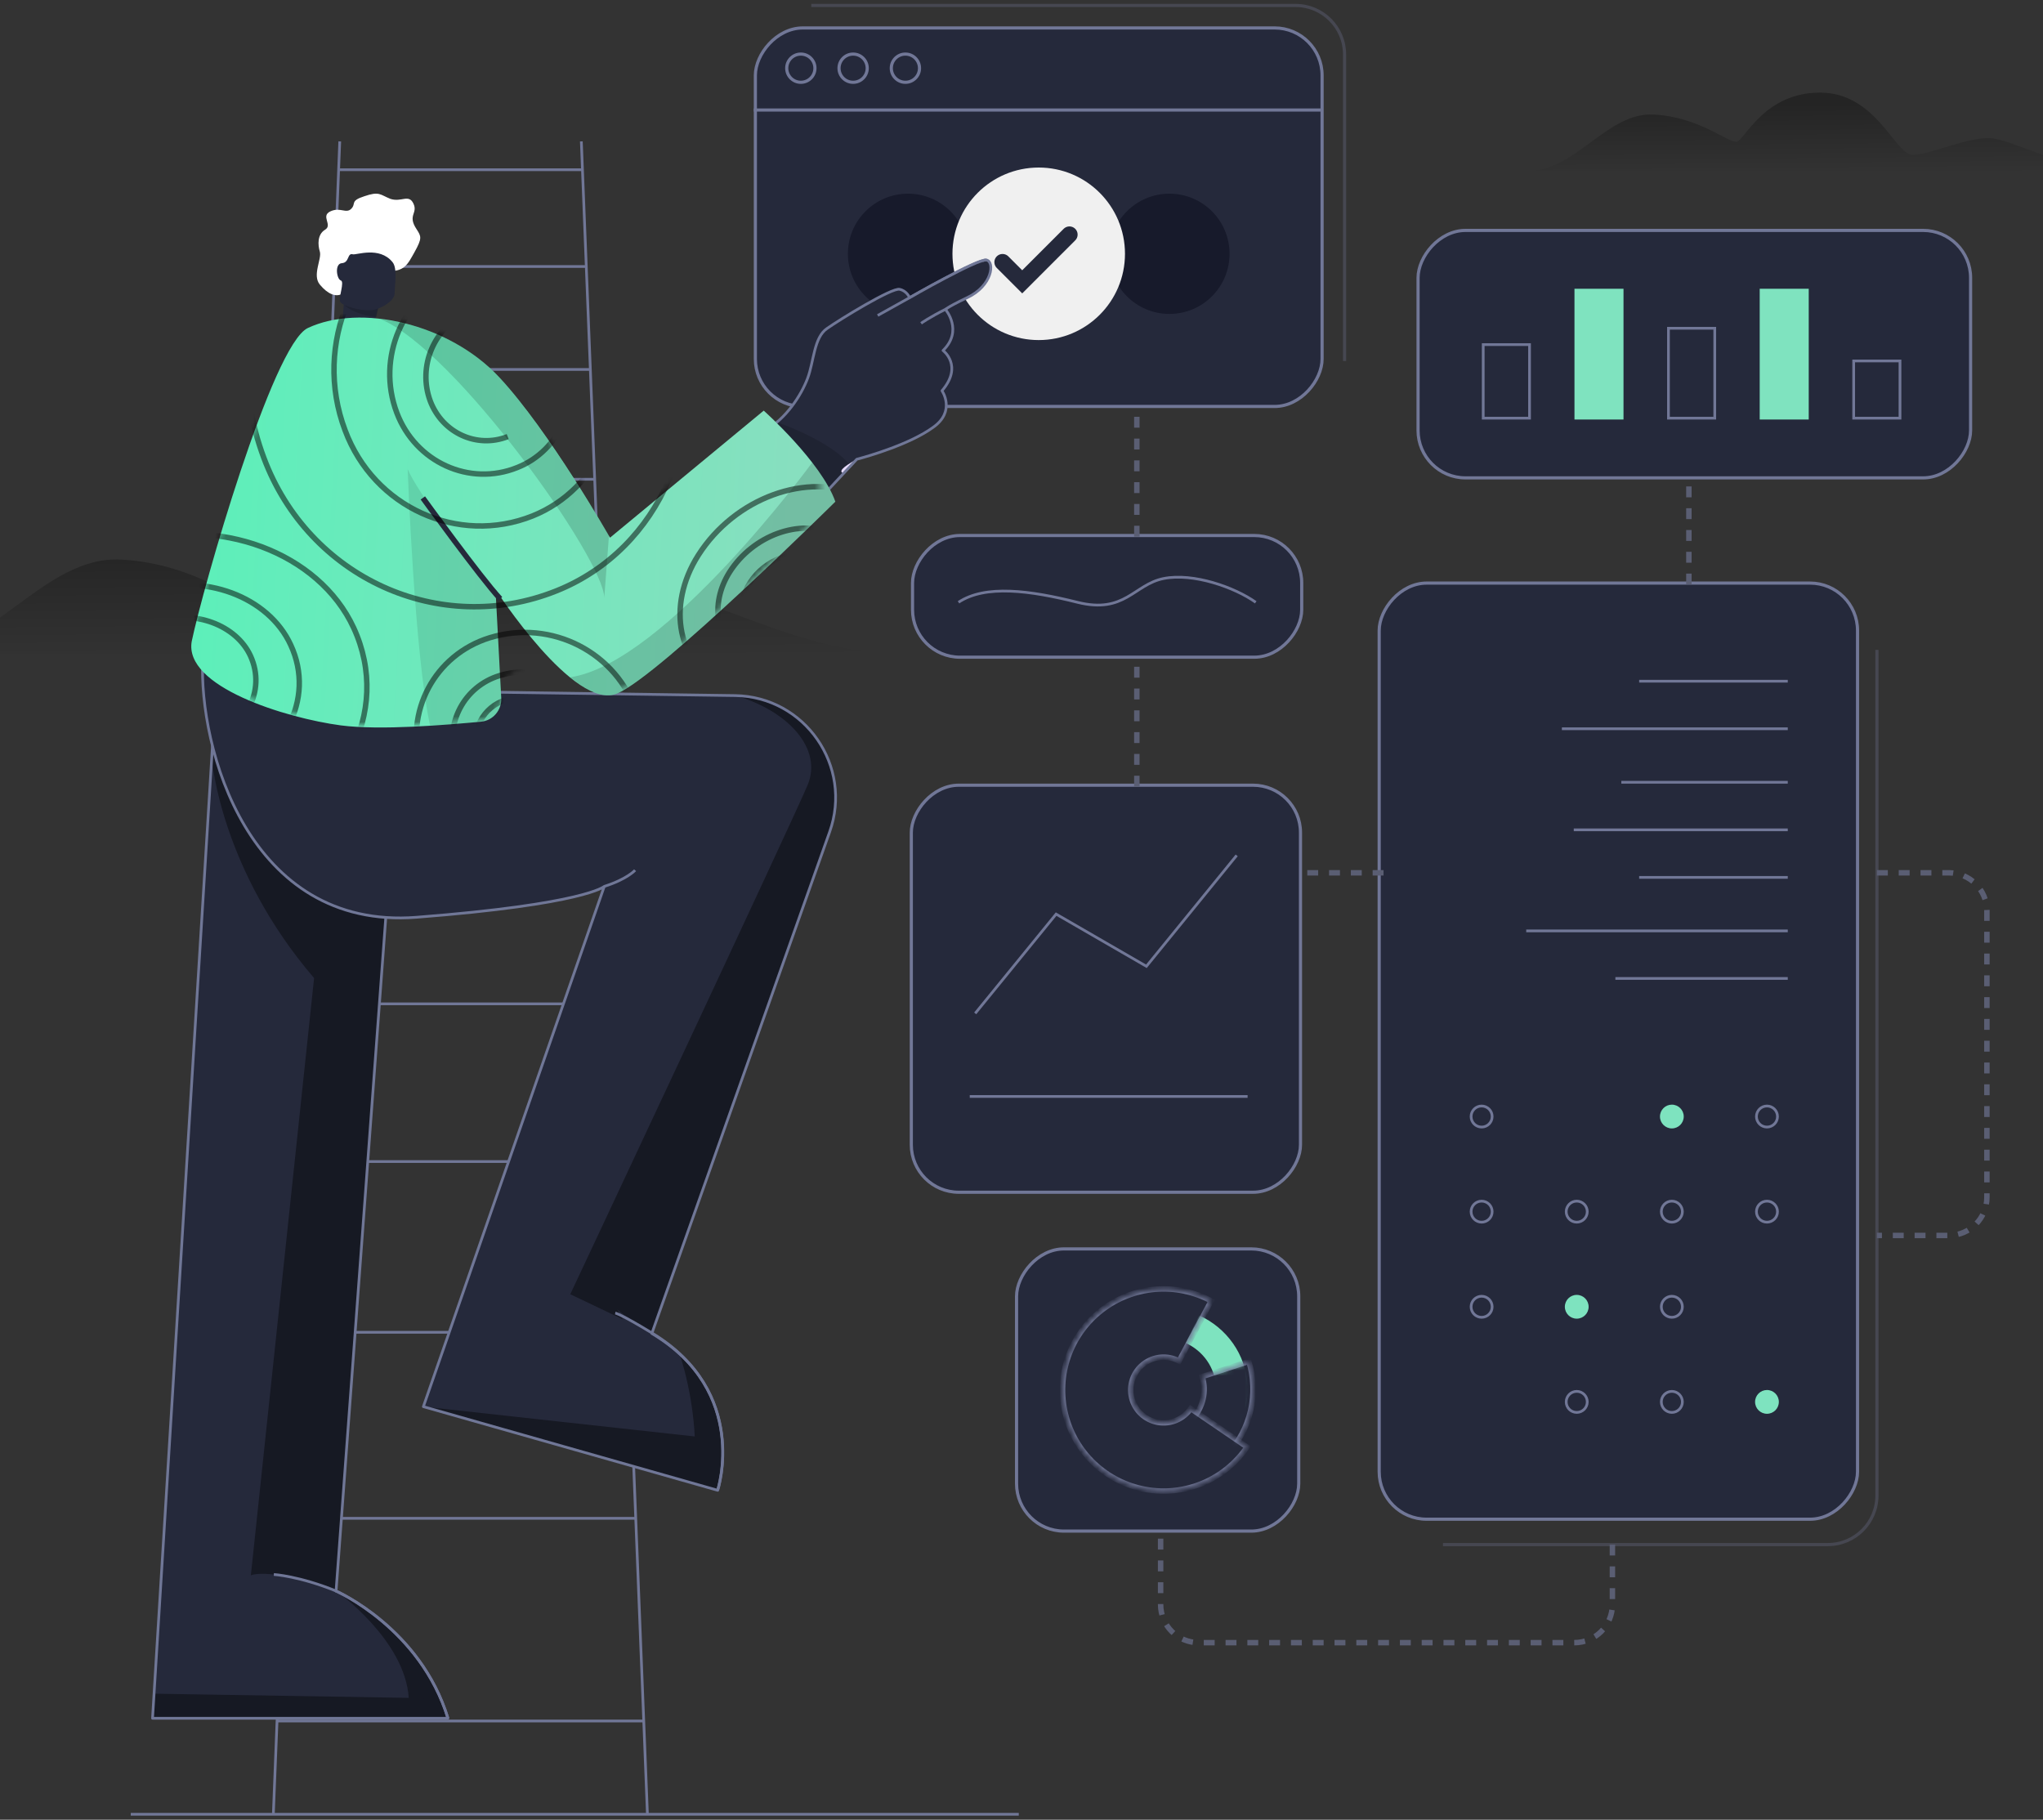 <svg width="375" height="334" viewBox="0 0 375 334" fill="none" xmlns="http://www.w3.org/2000/svg">
<rect x="0" y="0" width="375" height="334" fill="#333333" stroke="none"/>
<path opacity="0.3" d="M125.179 109.936C132.251 110.289 147.909 119.991 165.334 119.991H-16.247C-1.599 119.991 7.998 101.998 22.14 102.703C36.283 103.409 45.122 111.524 47.648 110.995C50.173 110.465 55.982 96 73.155 96C90.328 96 96.137 115.052 101.44 115.052C106.744 115.052 118.108 109.583 125.179 109.936Z" fill="url(#paint0_linear_30_199)"/>
<path opacity="0.3" d="M148.916 1H237.801C242.772 1 246.801 5.029 246.801 10V66.257" stroke="#717797" stroke-width="0.58"/>
<rect x="-0.29" y="0.29" width="104.022" height="69.475" rx="8.71" transform="matrix(-1 0 0 1 242.383 4.839)" fill="#25293B" stroke="#717797" stroke-width="0.58"/>
<circle cx="214.653" cy="46.584" r="11.036" fill="#171A2B"/>
<circle cx="166.67" cy="46.584" r="11.036" fill="#171A2B"/>
<path d="M242.44 20.193H138.36" stroke="#717797" stroke-width="0.58"/>
<circle cx="190.661" cy="46.584" r="15.834" fill="#F0F0F0"/>
<path d="M184.021 48.116L187.633 51.728L196.301 43.059" stroke="#25293B" stroke-width="3" stroke-linecap="round"/>
<circle cx="146.997" cy="12.516" r="2.589" fill="#25293B" stroke="#717797" stroke-width="0.58"/>
<circle cx="156.594" cy="12.516" r="2.589" fill="#25293B" stroke="#717797" stroke-width="0.58"/>
<circle cx="166.19" cy="12.516" r="2.589" fill="#25293B" stroke="#717797" stroke-width="0.58"/>
<path d="M118.839 333.04L106.707 25.951" stroke="#717797" stroke-width="0.5" stroke-miterlimit="10"/>
<path d="M50.172 333.04L62.363 25.951" stroke="#717797" stroke-width="0.5" stroke-miterlimit="10"/>
<path d="M118.181 315.877H50.829" stroke="#717797" stroke-width="0.5" stroke-miterlimit="10"/>
<path d="M116.687 278.679H52.323" stroke="#717797" stroke-width="0.5" stroke-miterlimit="10"/>
<path d="M115.372 244.532H53.698" stroke="#717797" stroke-width="0.5" stroke-miterlimit="10"/>
<path d="M114.117 213.195H54.893" stroke="#717797" stroke-width="0.5" stroke-miterlimit="10"/>
<path d="M112.982 184.25H56.088" stroke="#717797" stroke-width="0.5" stroke-miterlimit="10"/>
<path d="M111.906 157.518H57.104" stroke="#717797" stroke-width="0.5" stroke-miterlimit="10"/>
<path d="M110.89 132.64H58.12" stroke="#717797" stroke-width="0.5" stroke-miterlimit="10"/>
<path d="M109.994 109.556H59.017" stroke="#717797" stroke-width="0.5" stroke-miterlimit="10"/>
<path d="M109.157 87.967H59.853" stroke="#717797" stroke-width="0.5" stroke-miterlimit="10"/>
<path d="M108.321 67.813H60.69" stroke="#717797" stroke-width="0.5" stroke-miterlimit="10"/>
<path d="M107.603 48.916H61.407" stroke="#717797" stroke-width="0.5" stroke-miterlimit="10"/>
<path d="M106.886 31.154H62.124" stroke="#717797" stroke-width="0.5" stroke-miterlimit="10"/>
<path opacity="0.3" d="M365.308 25.362C369.55 25.573 378.945 31.395 389.401 31.395H280.452C289.241 31.395 294.999 20.599 303.484 21.022C311.97 21.445 317.273 26.314 318.789 25.997C320.304 25.679 323.789 17 334.093 17C344.397 17 347.882 28.431 351.064 28.431C354.246 28.431 361.065 25.15 365.308 25.362Z" fill="url(#paint1_linear_30_199)"/>
<path d="M82.221 315.377H28L39.132 134.77L70.801 168.55L61.684 292.057C61.78 292.057 77.134 298.871 82.221 315.377Z" fill="#25293B"/>
<path fill-rule="evenodd" clip-rule="evenodd" d="M38.94 139.664L39.036 137.649L43.355 139.184L70.897 168.55L70.89 168.639L70.897 168.646L70.024 180.459L69.265 190.814C69.263 190.812 69.261 190.811 69.259 190.809L61.78 292.057C50.415 287.76 46.083 288.974 46.042 289.175L57.652 179.521C40.563 159.607 38.94 139.664 38.94 139.664Z" fill="black" fill-opacity="0.4"/>
<path d="M82.22 315.377C77.23 298.871 61.78 292.057 61.78 292.057C54.966 289.274 50.264 288.986 50.264 288.986" fill="#25293B"/>
<path d="M61.78 292.057C61.78 292.057 74.351 300.982 75.023 311.634L28.384 310.867L28.096 315.377H82.22C77.134 298.871 61.78 292.057 61.78 292.057Z" fill="black" fill-opacity="0.4"/>
<path d="M82.22 315.377C77.23 298.871 61.78 292.057 61.78 292.057C54.966 289.274 50.264 288.986 50.264 288.986" stroke="#707797" stroke-width="0.5" stroke-miterlimit="10" stroke-linejoin="round"/>
<path d="M82.221 315.377H28L39.132 134.77L70.801 168.55L61.684 292.057C61.78 292.057 77.134 298.871 82.221 315.377Z" stroke="#707797" stroke-width="0.5" stroke-miterlimit="10" stroke-linejoin="round"/>
<path d="M37.213 121.047C36.445 137.169 45.562 170.757 76.463 168.358C107.363 165.959 110.914 162.696 110.914 162.696L77.71 258.181L131.739 273.536C131.739 273.536 137.688 255.494 119.647 244.746L152.275 152.715C156.594 140.624 147.765 127.86 134.905 127.668L87.115 126.997L37.213 121.047Z" fill="#25293B"/>
<path d="M148.245 144.079C145.462 150.7 104.676 237.549 104.676 237.549L119.743 244.746L152.371 152.715C156.69 140.624 147.861 127.86 135.001 127.669C144.694 130.452 151.028 137.457 148.245 144.079Z" fill="black" fill-opacity="0.4"/>
<path d="M110.914 162.696C115.137 161.352 116.576 159.721 116.576 159.721L110.914 162.696Z" fill="#25293B"/>
<path d="M110.914 162.696C115.137 161.352 116.576 159.721 116.576 159.721" stroke="#707797" stroke-width="0.5" stroke-miterlimit="10" stroke-linejoin="round"/>
<path d="M131.739 273.44C131.739 273.44 137.593 255.494 119.647 244.65C113.985 241.196 113.313 240.332 113.313 240.332" fill="#25293B"/>
<path d="M124.733 248.489C127.324 256.358 127.516 263.652 127.516 263.652L77.71 258.182L131.739 273.536C131.739 273.44 136.441 259.237 124.733 248.489Z" fill="black" fill-opacity="0.4"/>
<path d="M131.739 273.44C131.739 273.44 137.593 255.494 119.647 244.65C113.985 241.196 112.929 241.004 112.929 241.004" stroke="#707797" stroke-width="0.5" stroke-miterlimit="10" stroke-linejoin="round"/>
<path d="M37.213 121.047C36.445 137.169 45.562 170.757 76.463 168.358C107.363 165.959 110.914 162.696 110.914 162.696L77.71 258.181L131.739 273.536C131.739 273.536 137.688 255.494 119.647 244.746L152.275 152.715C156.594 140.624 147.765 127.86 134.905 127.668L87.115 126.997L37.213 121.047Z" stroke="#707797" stroke-width="0.5" stroke-miterlimit="10" stroke-linejoin="round"/>
<path d="M140.28 79.11C144.31 76.903 147.093 72.488 148.245 69.418C149.396 66.347 149.396 61.932 151.795 60.301C154.099 58.669 163.791 52.72 165.135 53.103C166.478 53.391 166.958 54.639 166.958 54.639C166.958 54.639 179.529 47.441 181.065 47.729C182.6 48.017 182.216 52.432 177.514 54.639C173.292 56.654 173.58 56.846 173.58 56.846C173.58 56.846 176.842 60.685 173.1 64.331C173.1 64.331 176.842 67.114 172.908 71.721C172.908 71.721 175.499 75.463 171.276 78.438C167.054 81.509 159.473 83.716 157.265 84.292L150.644 91.394L140.28 79.11Z" fill="#25293B"/>
<path d="M156.114 85.54C152.755 80.933 142.583 77.478 142.583 77.478L139.372 80L150.74 91.297L156.114 85.54Z" fill="black" fill-opacity="0.15"/>
<path d="M154.866 86.883L157.265 84.292C154.482 85.828 153.907 86.595 154.866 86.883Z" fill="#E8DCFF"/>
<path d="M140.28 79.11C144.31 76.903 147.093 72.488 148.245 69.418C149.396 66.347 149.396 61.932 151.795 60.301C154.099 58.669 163.791 52.72 165.135 53.103C166.478 53.391 166.958 54.639 166.958 54.639C166.958 54.639 179.529 47.441 181.065 47.729C182.6 48.017 182.216 52.432 177.514 54.639C173.292 56.654 173.58 56.846 173.58 56.846C173.58 56.846 176.842 60.685 173.1 64.331C173.1 64.331 176.842 67.114 172.908 71.721C172.908 71.721 175.499 75.463 171.276 78.438C167.054 81.509 159.473 83.716 157.265 84.292L150.644 91.394L140.28 79.11Z" stroke="#707797" stroke-width="0.5" stroke-miterlimit="10" stroke-linejoin="round"/>
<path d="M173.771 56.654C170.509 58.285 169.069 59.341 169.069 59.341L173.771 56.654Z" fill="#25293B"/>
<path d="M173.771 56.654C170.509 58.285 169.069 59.341 169.069 59.341" stroke="#707797" stroke-width="0.5" stroke-miterlimit="10" stroke-linejoin="round"/>
<path d="M181.065 47.729C179.529 47.441 166.958 54.639 166.958 54.639L161.104 57.902" fill="#25293B"/>
<path d="M181.065 47.729C179.529 47.441 166.958 54.639 166.958 54.639L161.104 57.902" stroke="#707797" stroke-width="0.5" stroke-miterlimit="10" stroke-linejoin="round"/>
<path d="M62.739 60.397L63.315 53.199L70.033 53.967L68.017 62.124L62.739 60.397Z" fill="#25293B"/>
<path d="M62.739 53.967C61.588 54.543 60.148 53.967 58.709 52.24C57.27 50.512 59.093 47.537 58.709 46.194C58.325 44.946 58.229 43.027 59.669 42.163C61.108 41.3 58.805 39.668 60.628 38.804C62.452 37.941 63.507 39.284 64.467 38.325C65.427 37.365 64.179 36.885 66.866 36.022C69.649 35.062 69.745 35.734 71.664 36.501C73.68 37.173 75.023 35.542 75.887 37.365C76.751 39.188 74.735 39.476 76.463 42.067C77.326 43.411 77.518 43.699 76.079 46.29C74.831 48.497 74.255 49.937 70.993 49.745C69.937 49.745 62.739 53.967 62.739 53.967Z" fill="white"/>
<path d="M70.033 53.967L63.315 53.199L63.123 55.886L63.315 56.078C63.315 56.078 64.851 57.71 69.073 58.19L70.033 53.967Z" fill="black" fill-opacity="0.15"/>
<path d="M72.048 48.113C73.008 49.265 72.432 52.431 72.432 53.871C72.432 55.31 69.553 56.942 67.922 56.942C66.29 57.038 63.027 56.27 62.452 55.407C62.068 54.735 63.315 51.664 62.548 51.472C61.78 51.184 61.396 48.401 62.739 48.305C64.179 48.209 63.699 46.386 64.755 46.674C65.331 46.865 69.649 45.138 72.048 48.113Z" fill="#25293B"/>
<path d="M56.502 60.205C66.098 55.694 82.412 59.341 91.625 69.226C100.838 79.11 111.97 98.687 111.97 98.687L140.184 75.367C140.184 75.367 150.74 84.772 153.331 92.065C153.331 92.065 121.086 124.022 113.313 127.285C105.444 130.643 90.953 108.188 90.953 108.188L92.009 128.148C92.105 130.356 90.474 132.275 88.266 132.467C82.028 133.043 69.841 134.098 62.547 133.139C52.471 131.795 33.662 126.037 35.197 117.688C37.213 107.996 49.976 63.276 56.502 60.205Z" fill="url(#paint2_linear_30_199)"/>
<path d="M92.105 128.148L91.145 109.531C86.059 102.909 76.559 90.242 74.831 86.115C74.831 86.115 76.079 120.279 78.958 133.234C82.604 133.043 85.963 132.755 88.362 132.467C90.57 132.275 92.201 130.355 92.105 128.148Z" fill="black" fill-opacity="0.1"/>
<path d="M91.817 109.915C88.17 105.98 77.614 91.394 77.614 91.394L91.817 109.915Z" fill="black" fill-opacity="0.15"/>
<path d="M91.817 109.915C88.17 105.98 77.614 91.394 77.614 91.394" stroke="#25293B" stroke-miterlimit="10"/>
<path d="M69.841 58.573C83.468 64.139 110.914 102.717 110.914 109.723L111.778 98.303C109.954 95.232 99.974 78.342 91.721 69.322C86.059 63.18 77.71 59.437 69.841 58.573Z" fill="black" fill-opacity="0.15"/>
<path d="M149.108 84.868C149.108 84.868 122.142 121.719 104.676 124.31C107.843 126.901 110.914 128.34 113.409 127.285C121.278 124.022 153.372 92 153.372 92C152.372 89.5 150.932 87.267 149.108 84.868Z" fill="black" fill-opacity="0.15"/>
<mask id="mask0_30_199" style="mask-type:alpha" maskUnits="userSpaceOnUse" x="35" y="57" width="116" height="77">
<path d="M56.507 59.797C66.128 55.312 82.443 58.9 91.647 68.827C94.6 72.012 97.756 76.189 100.68 80.392C105.862 87.84 108.453 91.564 111.654 92.603C112.845 92.989 113.905 93.134 115.156 93.082C118.518 92.942 121.804 90.225 128.375 84.792L130.766 82.814C133.198 80.804 134.414 79.799 135.972 79.211C138.559 78.234 142.189 78.545 144.572 79.947C146.008 80.791 146.388 81.234 147.148 82.121C148.65 83.871 149.401 84.746 150.014 86.247C150.846 88.285 150.638 92.71 149.618 94.66C148.867 96.097 148.198 96.743 146.859 98.034C137.022 107.528 118.941 124.543 113.34 126.896C110.64 128.051 107.143 126.132 103.72 123.123C99.626 119.523 91.772 122.29 92.065 127.733C92.184 129.946 90.571 131.86 88.3 132.099C82.025 132.697 69.893 133.714 62.602 132.757C52.502 131.441 33.737 125.64 35.291 117.327C37.144 107.52 49.933 62.847 56.507 59.797Z" fill="url(#paint3_linear_30_199)"/>
</mask>
<g mask="url(#mask0_30_199)">
<g style="mix-blend-mode:overlay" opacity="0.5">
<path d="M100.699 134.991C101.729 138.295 99.876 141.771 96.519 142.822C92.833 143.943 88.849 141.9 87.659 138.221C86.359 134.124 88.69 129.724 92.849 128.452C97.527 127.033 102.495 129.598 103.946 134.206C105.595 139.328 102.684 144.783 97.484 146.395C91.669 148.194 85.451 144.953 83.611 139.226C81.586 132.803 85.19 125.982 91.711 124.002C98.991 121.755 106.731 125.78 109.03 132.95C111.554 140.91 107.048 149.449 98.921 151.913C89.844 154.724 80.133 149.701 77.304 140.764C74.13 130.756 79.792 120.153 89.907 117.047C101.251 113.568 113.335 119.797 116.894 130.97C120.875 143.447 113.83 156.736 101.166 160.583C86.987 164.922 71.952 157.128 67.511 143.208" stroke="black" stroke-miterlimit="10"/>
</g>
<g style="mix-blend-mode:overlay" opacity="0.5">
<path d="M93.191 80.136C87.525 82.358 81.22 79.477 78.985 73.634C76.591 67.214 79.703 59.889 86.008 57.338C93.032 54.54 101.013 58.161 103.726 65.403C106.759 73.551 102.848 82.687 94.947 85.814C86.168 89.353 76.271 84.827 72.839 75.774C69.008 65.65 73.957 54.21 83.773 50.26C94.787 45.898 107.158 51.494 111.388 62.852C116.177 75.527 110.032 89.765 97.741 94.703C84.093 100.135 68.609 93.139 63.342 78.983C57.356 63.181 65.018 45.322 80.342 39.231C97.501 32.4 116.736 41.207 123.36 58.819C130.783 78.572 121.285 100.793 102.13 108.448C80.741 117.007 56.638 106.061 48.417 84.004C39.159 59.313 51.051 31.66 74.915 22.112" stroke="black" stroke-miterlimit="10"/>
</g>
<g style="mix-blend-mode:overlay" opacity="0.5">
<path d="M139.999 108.275C141.784 105.506 145.283 104.233 147.887 105.412C150.722 106.729 151.468 110.314 149.504 113.422C147.305 116.87 142.882 118.489 139.679 117.008C136.083 115.334 135.165 110.853 137.646 106.981C140.384 102.658 145.878 100.662 149.899 102.5C154.393 104.557 155.521 110.186 152.457 115.019C149 120.417 142.15 122.932 137.137 120.6C131.514 118.021 130.105 111.02 133.943 104.972C138.219 98.274 146.79 95.123 153.036 98.031C160.053 101.24 161.841 110.007 157.037 117.524C151.661 125.946 140.98 129.821 133.179 126.228C124.433 122.195 122.195 111.301 128.187 101.89C134.876 91.377 148.235 86.491 157.972 91.018C168.896 96.066 171.651 109.649 164.189 121.377" stroke="black" stroke-miterlimit="10"/>
</g>
<g style="mix-blend-mode:overlay" opacity="0.5">
<path d="M35.82 131.954C30.356 133.699 24.276 131.438 22.121 126.851C19.812 121.812 22.814 116.062 28.893 114.059C35.666 111.863 43.362 114.705 45.979 120.39C48.903 126.786 45.132 133.957 37.513 136.412C29.047 139.19 19.504 135.637 16.195 128.53C12.501 120.584 17.272 111.604 26.739 108.504C37.359 105.08 49.288 109.473 53.367 118.388C57.985 128.337 52.059 139.513 40.207 143.389C27.046 147.653 12.116 142.162 7.037 131.05C1.264 118.646 8.653 104.627 23.429 99.847C39.976 94.485 58.523 101.397 64.911 115.222C72.069 130.727 62.91 148.17 44.44 154.178C23.814 160.896 0.572 152.304 -7.355 134.991C-16.283 115.61 -4.815 93.903 18.196 86.409" stroke="black" stroke-miterlimit="10"/>
</g>
</g>
<path opacity="0.3" d="M344.519 119.28V274.496C344.519 279.467 340.49 283.496 335.519 283.496H264.866" stroke="#717797" stroke-width="0.58"/>
<rect x="-0.29" y="0.29" width="87.802" height="171.82" rx="8.71" transform="matrix(-1 0 0 1 340.666 106.732)" fill="#25293B" stroke="#717797" stroke-width="0.58"/>
<rect x="-0.29" y="0.29" width="71.435" height="22.334" rx="8.71" transform="matrix(-1 0 0 1 238.644 98)" fill="#25293B" stroke="#717797" stroke-width="0.58"/>
<rect x="-0.29" y="0.29" width="71.435" height="74.709" rx="8.71" transform="matrix(-1 0 0 1 238.42 143.83)" fill="#25293B" stroke="#717797" stroke-width="0.58"/>
<path d="M344.519 160.197H357.705C361.571 160.197 364.705 163.331 364.705 167.197V219.757C364.705 223.623 361.571 226.757 357.705 226.757H344.519M295.963 283.496V294.5C295.963 298.366 292.829 301.5 288.963 301.5H220.037C216.171 301.5 213.037 298.366 213.037 294.5V281.859M253.954 160.197H238.133M208.672 144.376V121M208.672 98.5V75M310 107.277V87.723" stroke="#5A5E73" stroke-dasharray="2 2"/>
<rect x="-0.29" y="0.29" width="51.795" height="51.795" rx="8.71" transform="matrix(-1 0 0 1 238.098 228.939)" fill="#25293B" stroke="#717797" stroke-width="0.58"/>
<line y1="-0.25" x2="27.279" y2="-0.25" transform="matrix(-1 0 0 1 328.152 125.281)" stroke="#717797" stroke-width="0.5"/>
<line y1="-0.25" x2="41.463" y2="-0.25" transform="matrix(-1 0 0 1 328.152 134.01)" stroke="#717797" stroke-width="0.5"/>
<line y1="-0.25" x2="30.552" y2="-0.25" transform="matrix(-1 0 0 1 328.152 143.83)" stroke="#717797" stroke-width="0.5"/>
<line y1="-0.25" x2="39.281" y2="-0.25" transform="matrix(-1 0 0 1 328.152 152.56)" stroke="#717797" stroke-width="0.5"/>
<line y1="-0.25" x2="27.279" y2="-0.25" transform="matrix(-1 0 0 1 328.152 161.289)" stroke="#717797" stroke-width="0.5"/>
<line y1="-0.25" x2="48.01" y2="-0.25" transform="matrix(-1 0 0 1 328.152 171.109)" stroke="#717797" stroke-width="0.5"/>
<line y1="-0.25" x2="31.643" y2="-0.25" transform="matrix(-1 0 0 1 328.152 179.838)" stroke="#717797" stroke-width="0.5"/>
<path d="M220.096 241.426C222.618 242.574 224.774 244.359 226.337 246.593C227.899 248.827 228.81 251.427 228.973 254.12C229.137 256.813 228.547 259.499 227.266 261.894C225.985 264.29 224.059 266.307 221.693 267.733L218.635 262.98C220.117 262.086 221.324 260.822 222.127 259.321C222.93 257.819 223.299 256.136 223.197 254.449C223.094 252.761 222.524 251.131 221.544 249.731C220.565 248.331 219.214 247.213 217.633 246.493L220.096 241.426Z" fill="#7EE3BF"/>
<mask id="path-78-inside-1_30_199" fill="white">
<path d="M229.232 249.873C230.127 252.788 230.242 255.897 229.566 258.874C228.89 261.851 227.447 264.585 225.389 266.788C223.332 268.99 220.736 270.581 217.875 271.392C215.014 272.202 211.993 272.203 209.132 271.393L211.509 262.471C212.813 262.84 214.19 262.84 215.494 262.47C216.798 262.101 217.981 261.376 218.919 260.372C219.856 259.368 220.514 258.122 220.822 256.766C221.13 255.409 221.078 253.992 220.67 252.663L229.232 249.873Z"/>
</mask>
<path d="M229.232 249.873C230.127 252.788 230.242 255.897 229.566 258.874C228.89 261.851 227.447 264.585 225.389 266.788C223.332 268.99 220.736 270.581 217.875 271.392C215.014 272.202 211.993 272.203 209.132 271.393L211.509 262.471C212.813 262.84 214.19 262.84 215.494 262.47C216.798 262.101 217.981 261.376 218.919 260.372C219.856 259.368 220.514 258.122 220.822 256.766C221.13 255.409 221.078 253.992 220.67 252.663L229.232 249.873Z" fill="#25293B" stroke="#717797" mask="url(#path-78-inside-1_30_199)"/>
<mask id="path-79-inside-2_30_199" fill="white">
<path d="M228.901 265.587C226.88 268.546 224.046 270.856 220.74 272.239C217.435 273.622 213.799 274.018 210.274 273.378C206.748 272.739 203.483 271.093 200.873 268.638C198.263 266.183 196.42 263.024 195.567 259.544C194.713 256.064 194.886 252.411 196.064 249.027C197.243 245.643 199.376 242.673 202.206 240.476C205.036 238.278 208.442 236.947 212.012 236.644C215.583 236.34 219.164 237.078 222.325 238.767L216.425 249.807C215.397 249.258 214.233 249.018 213.072 249.117C211.911 249.215 210.803 249.648 209.883 250.363C208.963 251.077 208.269 252.043 207.886 253.143C207.503 254.244 207.447 255.431 207.724 256.563C208.002 257.695 208.601 258.722 209.45 259.52C210.298 260.318 211.36 260.853 212.506 261.061C213.653 261.269 214.835 261.14 215.91 260.691C216.985 260.241 217.906 259.49 218.563 258.528L228.901 265.587Z"/>
</mask>
<path d="M228.901 265.587C226.88 268.546 224.046 270.856 220.74 272.239C217.435 273.622 213.799 274.018 210.274 273.378C206.748 272.739 203.483 271.093 200.873 268.638C198.263 266.183 196.42 263.024 195.567 259.544C194.713 256.064 194.886 252.411 196.064 249.027C197.243 245.643 199.376 242.673 202.206 240.476C205.036 238.278 208.442 236.947 212.012 236.644C215.583 236.34 219.164 237.078 222.325 238.767L216.425 249.807C215.397 249.258 214.233 249.018 213.072 249.117C211.911 249.215 210.803 249.648 209.883 250.363C208.963 251.077 208.269 252.043 207.886 253.143C207.503 254.244 207.447 255.431 207.724 256.563C208.002 257.695 208.601 258.722 209.45 259.52C210.298 260.318 211.36 260.853 212.506 261.061C213.653 261.269 214.835 261.14 215.91 260.691C216.985 260.241 217.906 259.49 218.563 258.528L228.901 265.587Z" fill="#25293B" stroke="#717797" mask="url(#path-79-inside-2_30_199)"/>
<path d="M179 186L193.854 167.778L210.427 177.358L227 157" stroke="#717797" stroke-width="0.5"/>
<line x1="229" y1="201.25" x2="178" y2="201.25" stroke="#717797" stroke-width="0.5"/>
<path d="M175.938 110.548C180.848 107.275 189.032 108.366 197.761 110.548C206.49 112.73 208.127 107.275 213.582 106.184C219.038 105.092 226.676 107.82 230.495 110.548" stroke="#717797" stroke-width="0.5"/>
<circle cx="271.958" cy="204.934" r="1.932" stroke="#717797" stroke-width="0.5"/>
<circle cx="306.875" cy="204.934" r="2.182" fill="#7EE3BF"/>
<circle cx="324.333" cy="204.934" r="1.932" stroke="#717797" stroke-width="0.5"/>
<circle cx="271.958" cy="222.392" r="1.932" stroke="#717797" stroke-width="0.5"/>
<circle cx="289.416" cy="222.392" r="1.932" stroke="#717797" stroke-width="0.5"/>
<circle cx="306.875" cy="222.392" r="1.932" stroke="#717797" stroke-width="0.5"/>
<circle cx="324.333" cy="222.392" r="1.932" stroke="#717797" stroke-width="0.5"/>
<circle cx="271.958" cy="239.851" r="1.932" stroke="#717797" stroke-width="0.5"/>
<circle cx="289.416" cy="239.851" r="2.182" fill="#7EE3BF"/>
<circle cx="306.875" cy="239.851" r="1.932" stroke="#717797" stroke-width="0.5"/>
<circle cx="289.416" cy="257.309" r="1.932" stroke="#717797" stroke-width="0.5"/>
<circle cx="306.875" cy="257.309" r="1.932" stroke="#717797" stroke-width="0.5"/>
<circle cx="324.333" cy="257.309" r="2.182" fill="#7EE3BF"/>
<path d="M187 333H24" stroke="#717797" stroke-width="0.5" stroke-miterlimit="10"/>
<rect x="-0.29" y="0.29" width="101.42" height="45.42" rx="8.71" transform="matrix(-1 0 0 1 361.42 42)" fill="#25293B" stroke="#717797" stroke-width="0.58"/>
<rect x="272.25" y="63.25" width="8.5" height="13.5" stroke="#717797" stroke-width="0.5"/>
<rect x="289" y="53" width="9" height="24" fill="#7FE3BF"/>
<rect x="306.25" y="60.25" width="8.5" height="16.5" stroke="#717797" stroke-width="0.5"/>
<rect x="323" y="53" width="9" height="24" fill="#7FE3BF"/>
<rect x="340.25" y="66.25" width="8.5" height="10.5" stroke="#717797" stroke-width="0.5"/>
<defs>
<linearGradient id="paint0_linear_30_199" x1="72.211" y1="121.627" x2="72.021" y2="98.725" gradientUnits="userSpaceOnUse">
<stop offset="0.026" stop-opacity="0"/>
<stop offset="0.988"/>
</linearGradient>
<linearGradient id="paint1_linear_30_199" x1="333.526" y1="32.376" x2="333.412" y2="18.635" gradientUnits="userSpaceOnUse">
<stop offset="0.026" stop-opacity="0"/>
<stop offset="0.988"/>
</linearGradient>
<linearGradient id="paint2_linear_30_199" x1="39.628" y1="46.2" x2="147.589" y2="52.001" gradientUnits="userSpaceOnUse">
<stop stop-color="#5DEFBA"/>
<stop offset="1" stop-color="#87DFBF"/>
</linearGradient>
<linearGradient id="paint3_linear_30_199" x1="39.718" y1="45.794" x2="147.642" y2="51.588" gradientUnits="userSpaceOnUse">
<stop stop-color="#B881D1"/>
<stop offset="1" stop-color="#EAB1A1"/>
</linearGradient>
</defs>
</svg>
